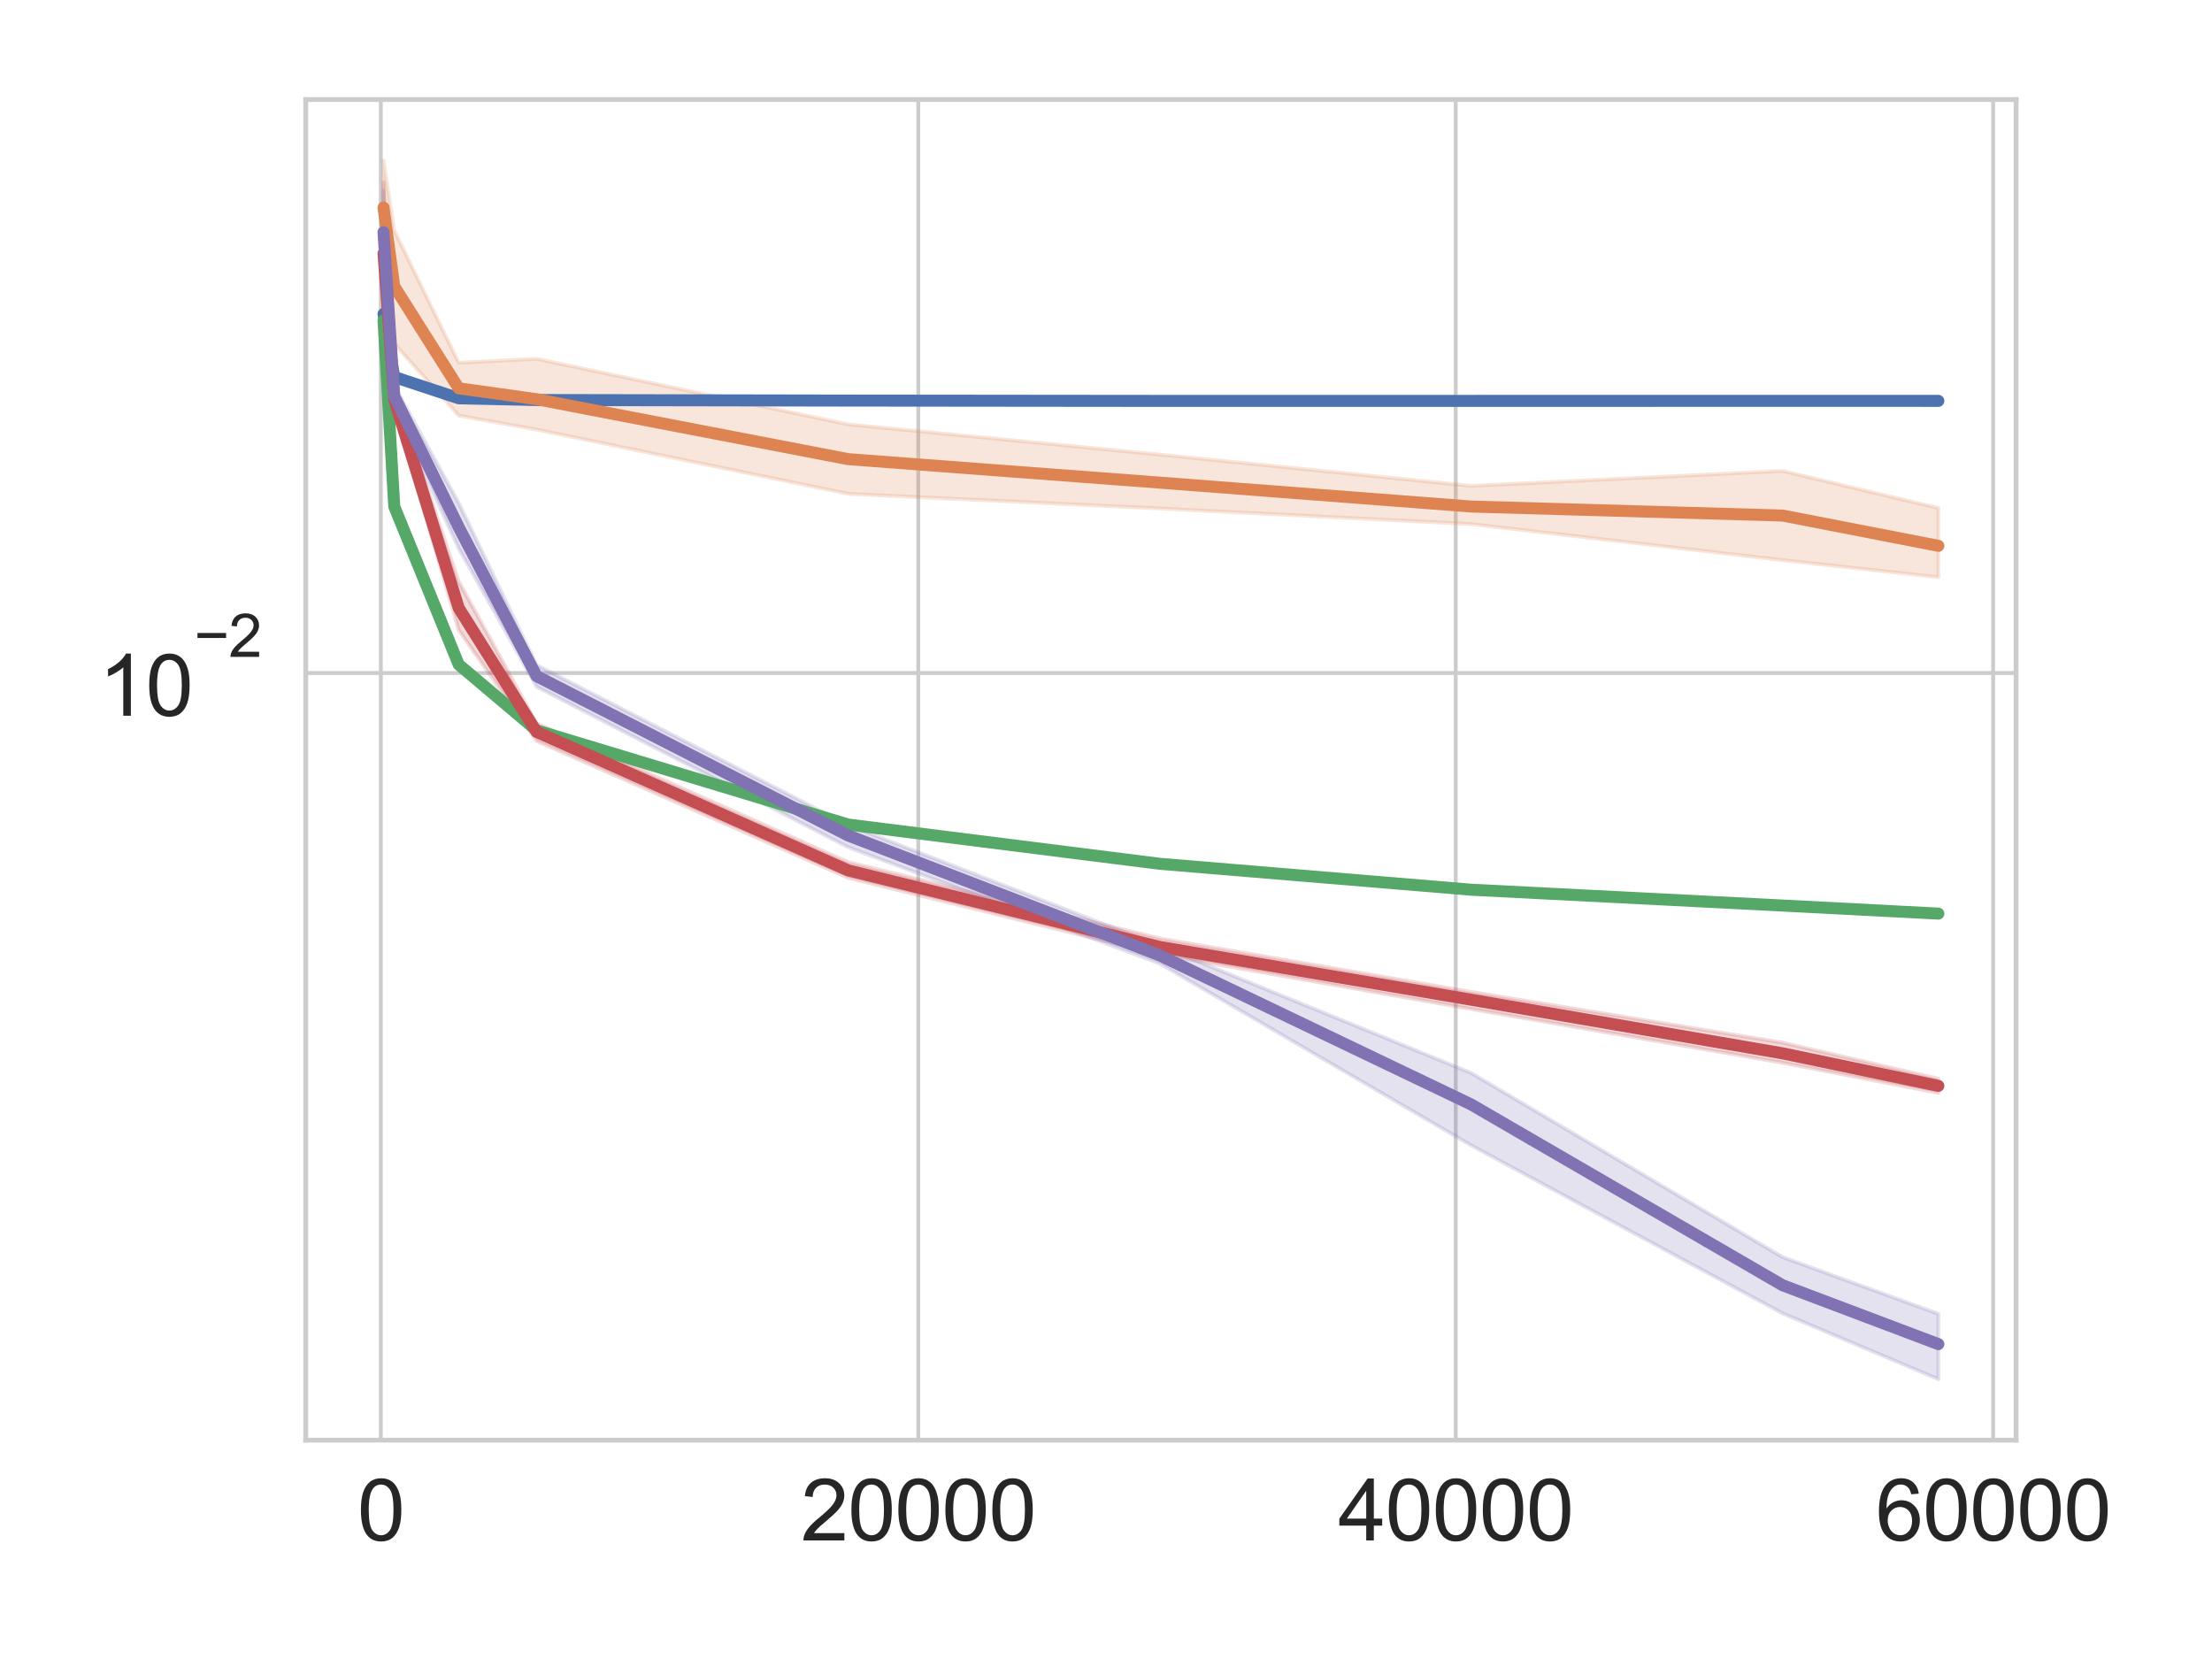 <?xml version="1.0" encoding="utf-8" standalone="no"?>
<!DOCTYPE svg PUBLIC "-//W3C//DTD SVG 1.1//EN"
  "http://www.w3.org/Graphics/SVG/1.1/DTD/svg11.dtd">
<svg height="345.6pt" version="1.1" viewBox="0 0 460.8 345.6" width="460.8pt" xmlns="http://www.w3.org/2000/svg" xmlns:xlink="http://www.w3.org/1999/xlink">
 <defs>
  <style type="text/css">*{stroke-linecap:butt;stroke-linejoin:round;}</style>
 </defs>
 <g id="figure_1">
  <g id="patch_1">
   <path d="M 0 345.6 
L 460.8 345.6 
L 460.8 0 
L 0 0 
z
" style="fill:#ffffff;"/>
  </g>
  <g id="axes_1">
   <g id="patch_2">
    <path d="M 63.698 300.004 
L 419.988 300.004 
L 419.988 20.736 
L 63.698 20.736 
z
" style="fill:#ffffff;"/>
   </g>
   <g id="matplotlib.axis_1">
    <g id="xtick_1">
     <g id="line2d_1">
      <path clip-path="url(#p00652b336a)" d="M 79.333 300.004 
L 79.333 20.736 
" style="fill:none;stroke:#cccccc;stroke-linecap:round;stroke-width:0.8;"/>
     </g>
     <g id="text_1">
      <!-- 0 -->
      <g style="fill:#262626;" transform="translate(74.439 320.902)scale(0.176 -0.176)">
       <defs>
        <path d="M 266 2259 
Q 266 3072 433 3567 
Q 600 4063 929 4331 
Q 1259 4600 1759 4600 
Q 2128 4600 2406 4451 
Q 2684 4303 2865 4023 
Q 3047 3744 3150 3342 
Q 3253 2941 3253 2259 
Q 3253 1453 3087 958 
Q 2922 463 2592 192 
Q 2263 -78 1759 -78 
Q 1097 -78 719 397 
Q 266 969 266 2259 
z
M 844 2259 
Q 844 1131 1108 757 
Q 1372 384 1759 384 
Q 2147 384 2411 759 
Q 2675 1134 2675 2259 
Q 2675 3391 2411 3762 
Q 2147 4134 1753 4134 
Q 1366 4134 1134 3806 
Q 844 3388 844 2259 
z
" id="ArialMT-30" transform="scale(0.016)"/>
       </defs>
       <use xlink:href="#ArialMT-30"/>
      </g>
     </g>
    </g>
    <g id="xtick_2">
     <g id="line2d_2">
      <path clip-path="url(#p00652b336a)" d="M 191.293 300.004 
L 191.293 20.736 
" style="fill:none;stroke:#cccccc;stroke-linecap:round;stroke-width:0.8;"/>
     </g>
     <g id="text_2">
      <!-- 20000 -->
      <g style="fill:#262626;" transform="translate(166.825 320.902)scale(0.176 -0.176)">
       <defs>
        <path d="M 3222 541 
L 3222 0 
L 194 0 
Q 188 203 259 391 
Q 375 700 629 1000 
Q 884 1300 1366 1694 
Q 2113 2306 2375 2664 
Q 2638 3022 2638 3341 
Q 2638 3675 2398 3904 
Q 2159 4134 1775 4134 
Q 1369 4134 1125 3890 
Q 881 3647 878 3216 
L 300 3275 
Q 359 3922 746 4261 
Q 1134 4600 1788 4600 
Q 2447 4600 2831 4234 
Q 3216 3869 3216 3328 
Q 3216 3053 3103 2787 
Q 2991 2522 2730 2228 
Q 2469 1934 1863 1422 
Q 1356 997 1212 845 
Q 1069 694 975 541 
L 3222 541 
z
" id="ArialMT-32" transform="scale(0.016)"/>
       </defs>
       <use xlink:href="#ArialMT-32"/>
       <use x="55.615" xlink:href="#ArialMT-30"/>
       <use x="111.23" xlink:href="#ArialMT-30"/>
       <use x="166.846" xlink:href="#ArialMT-30"/>
       <use x="222.461" xlink:href="#ArialMT-30"/>
      </g>
     </g>
    </g>
    <g id="xtick_3">
     <g id="line2d_3">
      <path clip-path="url(#p00652b336a)" d="M 303.253 300.004 
L 303.253 20.736 
" style="fill:none;stroke:#cccccc;stroke-linecap:round;stroke-width:0.8;"/>
     </g>
     <g id="text_3">
      <!-- 40000 -->
      <g style="fill:#262626;" transform="translate(278.785 320.902)scale(0.176 -0.176)">
       <defs>
        <path d="M 2069 0 
L 2069 1097 
L 81 1097 
L 81 1613 
L 2172 4581 
L 2631 4581 
L 2631 1613 
L 3250 1613 
L 3250 1097 
L 2631 1097 
L 2631 0 
L 2069 0 
z
M 2069 1613 
L 2069 3678 
L 634 1613 
L 2069 1613 
z
" id="ArialMT-34" transform="scale(0.016)"/>
       </defs>
       <use xlink:href="#ArialMT-34"/>
       <use x="55.615" xlink:href="#ArialMT-30"/>
       <use x="111.23" xlink:href="#ArialMT-30"/>
       <use x="166.846" xlink:href="#ArialMT-30"/>
       <use x="222.461" xlink:href="#ArialMT-30"/>
      </g>
     </g>
    </g>
    <g id="xtick_4">
     <g id="line2d_4">
      <path clip-path="url(#p00652b336a)" d="M 415.212 300.004 
L 415.212 20.736 
" style="fill:none;stroke:#cccccc;stroke-linecap:round;stroke-width:0.8;"/>
     </g>
     <g id="text_4">
      <!-- 60000 -->
      <g style="fill:#262626;" transform="translate(390.744 320.902)scale(0.176 -0.176)">
       <defs>
        <path d="M 3184 3459 
L 2625 3416 
Q 2550 3747 2413 3897 
Q 2184 4138 1850 4138 
Q 1581 4138 1378 3988 
Q 1113 3794 959 3422 
Q 806 3050 800 2363 
Q 1003 2672 1297 2822 
Q 1591 2972 1913 2972 
Q 2475 2972 2870 2558 
Q 3266 2144 3266 1488 
Q 3266 1056 3080 686 
Q 2894 316 2569 119 
Q 2244 -78 1831 -78 
Q 1128 -78 684 439 
Q 241 956 241 2144 
Q 241 3472 731 4075 
Q 1159 4600 1884 4600 
Q 2425 4600 2770 4297 
Q 3116 3994 3184 3459 
z
M 888 1484 
Q 888 1194 1011 928 
Q 1134 663 1356 523 
Q 1578 384 1822 384 
Q 2178 384 2434 671 
Q 2691 959 2691 1453 
Q 2691 1928 2437 2201 
Q 2184 2475 1800 2475 
Q 1419 2475 1153 2201 
Q 888 1928 888 1484 
z
" id="ArialMT-36" transform="scale(0.016)"/>
       </defs>
       <use xlink:href="#ArialMT-36"/>
       <use x="55.615" xlink:href="#ArialMT-30"/>
       <use x="111.23" xlink:href="#ArialMT-30"/>
       <use x="166.846" xlink:href="#ArialMT-30"/>
       <use x="222.461" xlink:href="#ArialMT-30"/>
      </g>
     </g>
    </g>
   </g>
   <g id="matplotlib.axis_2">
    <g id="ytick_1">
     <g id="line2d_5">
      <path clip-path="url(#p00652b336a)" d="M 63.698 140.202 
L 419.988 140.202 
" style="fill:none;stroke:#cccccc;stroke-linecap:round;stroke-width:0.8;"/>
     </g>
     <g id="text_5">
      <!-- $\mathdefault{10^{-2}}$ -->
      <g style="fill:#262626;" transform="translate(20.55 149.277)scale(0.176 -0.176)">
       <defs>
        <path d="M 2384 0 
L 1822 0 
L 1822 3584 
Q 1619 3391 1289 3197 
Q 959 3003 697 2906 
L 697 3450 
Q 1169 3672 1522 3987 
Q 1875 4303 2022 4600 
L 2384 4600 
L 2384 0 
z
" id="ArialMT-31" transform="scale(0.016)"/>
        <path d="M 3381 1997 
L 356 1997 
L 356 2522 
L 3381 2522 
L 3381 1997 
z
" id="ArialMT-2212" transform="scale(0.016)"/>
       </defs>
       <use transform="translate(0 0.994)" xlink:href="#ArialMT-31"/>
       <use transform="translate(55.615 0.994)" xlink:href="#ArialMT-30"/>
       <use transform="translate(112.973 70.688)scale(0.7)" xlink:href="#ArialMT-2212"/>
       <use transform="translate(153.852 70.688)scale(0.7)" xlink:href="#ArialMT-32"/>
      </g>
     </g>
    </g>
    <g id="ytick_2"/>
    <g id="ytick_3"/>
    <g id="ytick_4"/>
    <g id="ytick_5"/>
    <g id="ytick_6"/>
    <g id="ytick_7"/>
    <g id="ytick_8"/>
    <g id="ytick_9"/>
    <g id="ytick_10"/>
    <g id="ytick_11"/>
   </g>
   <g id="PolyCollection_1"/>
   <g id="PolyCollection_2">
    <defs>
     <path d="M 79.893 -312.17 
L 79.893 -294.904 
L 82.132 -273.99 
L 95.556 -259.032 
L 111.779 -256.11 
L 176.671 -242.728 
L 241.563 -239.684 
L 306.455 -236.422 
L 371.347 -228.92 
L 403.793 -225.354 
L 403.793 -239.762 
L 403.793 -239.762 
L 371.347 -247.496 
L 306.455 -244.384 
L 241.563 -250.897 
L 176.671 -257.192 
L 111.779 -270.843 
L 95.556 -270.034 
L 82.132 -297.552 
L 79.893 -312.17 
z
" id="m35dc955ab2" style="stroke:#dd8452;stroke-opacity:0.2;stroke-width:0.8;"/>
    </defs>
    <g clip-path="url(#p00652b336a)">
     <use style="fill:#dd8452;fill-opacity:0.2;stroke:#dd8452;stroke-opacity:0.2;stroke-width:0.8;" x="0" xlink:href="#m35dc955ab2" y="345.6"/>
    </g>
   </g>
   <g id="PolyCollection_3">
    <defs>
     <path d="M 79.893 -280.145 
L 79.893 -277.622 
L 82.132 -239.752 
L 95.556 -207.02 
L 111.779 -193.377 
L 176.671 -173.428 
L 241.563 -165.438 
L 306.455 -160.077 
L 371.347 -156.61 
L 403.793 -154.976 
L 403.793 -155.568 
L 403.793 -155.568 
L 371.347 -157.351 
L 306.455 -160.44 
L 241.563 -165.822 
L 176.671 -174.195 
L 111.779 -193.56 
L 95.556 -207.316 
L 82.132 -240.393 
L 79.893 -280.145 
z
" id="m93d2dd23e4" style="stroke:#55a868;stroke-opacity:0.2;stroke-width:0.8;"/>
    </defs>
    <g clip-path="url(#p00652b336a)">
     <use style="fill:#55a868;fill-opacity:0.2;stroke:#55a868;stroke-opacity:0.2;stroke-width:0.8;" x="0" xlink:href="#m93d2dd23e4" y="345.6"/>
    </g>
   </g>
   <g id="PolyCollection_4">
    <defs>
     <path d="M 79.893 -307.596 
L 79.893 -283.916 
L 82.132 -260.486 
L 95.556 -214.338 
L 111.779 -191.238 
L 176.671 -162.733 
L 241.563 -146.79 
L 306.455 -135.414 
L 371.347 -124.204 
L 403.793 -117.927 
L 403.793 -120.89 
L 403.793 -120.89 
L 371.347 -128.38 
L 306.455 -138.971 
L 241.563 -150.105 
L 176.671 -166.01 
L 111.779 -194.903 
L 95.556 -224.485 
L 82.132 -264.219 
L 79.893 -307.596 
z
" id="m1e91aa8b04" style="stroke:#c44e52;stroke-opacity:0.2;stroke-width:0.8;"/>
    </defs>
    <g clip-path="url(#p00652b336a)">
     <use style="fill:#c44e52;fill-opacity:0.2;stroke:#c44e52;stroke-opacity:0.2;stroke-width:0.8;" x="0" xlink:href="#m1e91aa8b04" y="345.6"/>
    </g>
   </g>
   <g id="PolyCollection_5">
    <defs>
     <path d="M 79.893 -305.892 
L 79.893 -288.566 
L 82.132 -260.861 
L 95.556 -231.341 
L 111.779 -202.538 
L 176.671 -169.123 
L 241.563 -144.887 
L 306.455 -107.012 
L 371.347 -72.005 
L 403.793 -58.29 
L 403.793 -71.907 
L 403.793 -71.907 
L 371.347 -83.709 
L 306.455 -122.083 
L 241.563 -148.582 
L 176.671 -173.717 
L 111.779 -207.06 
L 95.556 -240.814 
L 82.132 -265.25 
L 79.893 -305.892 
z
" id="mdd709835f3" style="stroke:#8172b3;stroke-opacity:0.2;stroke-width:0.8;"/>
    </defs>
    <g clip-path="url(#p00652b336a)">
     <use style="fill:#8172b3;fill-opacity:0.2;stroke:#8172b3;stroke-opacity:0.2;stroke-width:0.8;" x="0" xlink:href="#mdd709835f3" y="345.6"/>
    </g>
   </g>
   <g id="line2d_6">
    <path clip-path="url(#p00652b336a)" d="M 79.893 65.406 
L 82.132 78.535 
L 95.556 82.972 
L 111.779 83.333 
L 176.671 83.449 
L 241.563 83.514 
L 306.455 83.512 
L 371.347 83.503 
L 403.793 83.507 
" style="fill:none;stroke:#4c72b0;stroke-linecap:round;stroke-width:2.5;"/>
   </g>
   <g id="line2d_7">
    <path clip-path="url(#p00652b336a)" d="M 79.893 43.236 
L 82.132 59.655 
L 95.556 80.892 
L 111.779 83.159 
L 176.671 95.649 
L 241.563 100.539 
L 306.455 105.521 
L 371.347 107.399 
L 403.793 113.703 
" style="fill:none;stroke:#dd8452;stroke-linecap:round;stroke-width:2.5;"/>
   </g>
   <g id="line2d_8">
    <path clip-path="url(#p00652b336a)" d="M 79.893 66.779 
L 82.132 105.515 
L 95.556 138.443 
L 111.779 152.141 
L 176.671 171.767 
L 241.563 179.94 
L 306.455 185.343 
L 371.347 188.64 
L 403.793 190.32 
" style="fill:none;stroke:#55a868;stroke-linecap:round;stroke-width:2.5;"/>
   </g>
   <g id="line2d_9">
    <path clip-path="url(#p00652b336a)" d="M 79.893 52.79 
L 82.132 83.248 
L 95.556 126.656 
L 111.779 152.471 
L 176.671 181.311 
L 241.563 197.254 
L 306.455 208.255 
L 371.347 219.431 
L 403.793 226.207 
" style="fill:none;stroke:#c44e52;stroke-linecap:round;stroke-width:2.5;"/>
   </g>
   <g id="line2d_10">
    <path clip-path="url(#p00652b336a)" d="M 79.893 48.371 
L 82.132 82.544 
L 95.556 109.821 
L 111.779 140.842 
L 176.671 174.041 
L 241.563 199.009 
L 306.455 230.072 
L 371.347 267.744 
L 403.793 280.004 
" style="fill:none;stroke:#8172b3;stroke-linecap:round;stroke-width:2.5;"/>
   </g>
   <g id="patch_3">
    <path d="M 63.698 300.004 
L 63.698 20.736 
" style="fill:none;stroke:#cccccc;stroke-linecap:square;stroke-linejoin:miter;"/>
   </g>
   <g id="patch_4">
    <path d="M 419.988 300.004 
L 419.988 20.736 
" style="fill:none;stroke:#cccccc;stroke-linecap:square;stroke-linejoin:miter;"/>
   </g>
   <g id="patch_5">
    <path d="M 63.698 300.004 
L 419.988 300.004 
" style="fill:none;stroke:#cccccc;stroke-linecap:square;stroke-linejoin:miter;"/>
   </g>
   <g id="patch_6">
    <path d="M 63.698 20.736 
L 419.988 20.736 
" style="fill:none;stroke:#cccccc;stroke-linecap:square;stroke-linejoin:miter;"/>
   </g>
  </g>
 </g>
 <defs>
  <clipPath id="p00652b336a">
   <rect height="279.268" width="356.29" x="63.698" y="20.736"/>
  </clipPath>
 </defs>
</svg>

